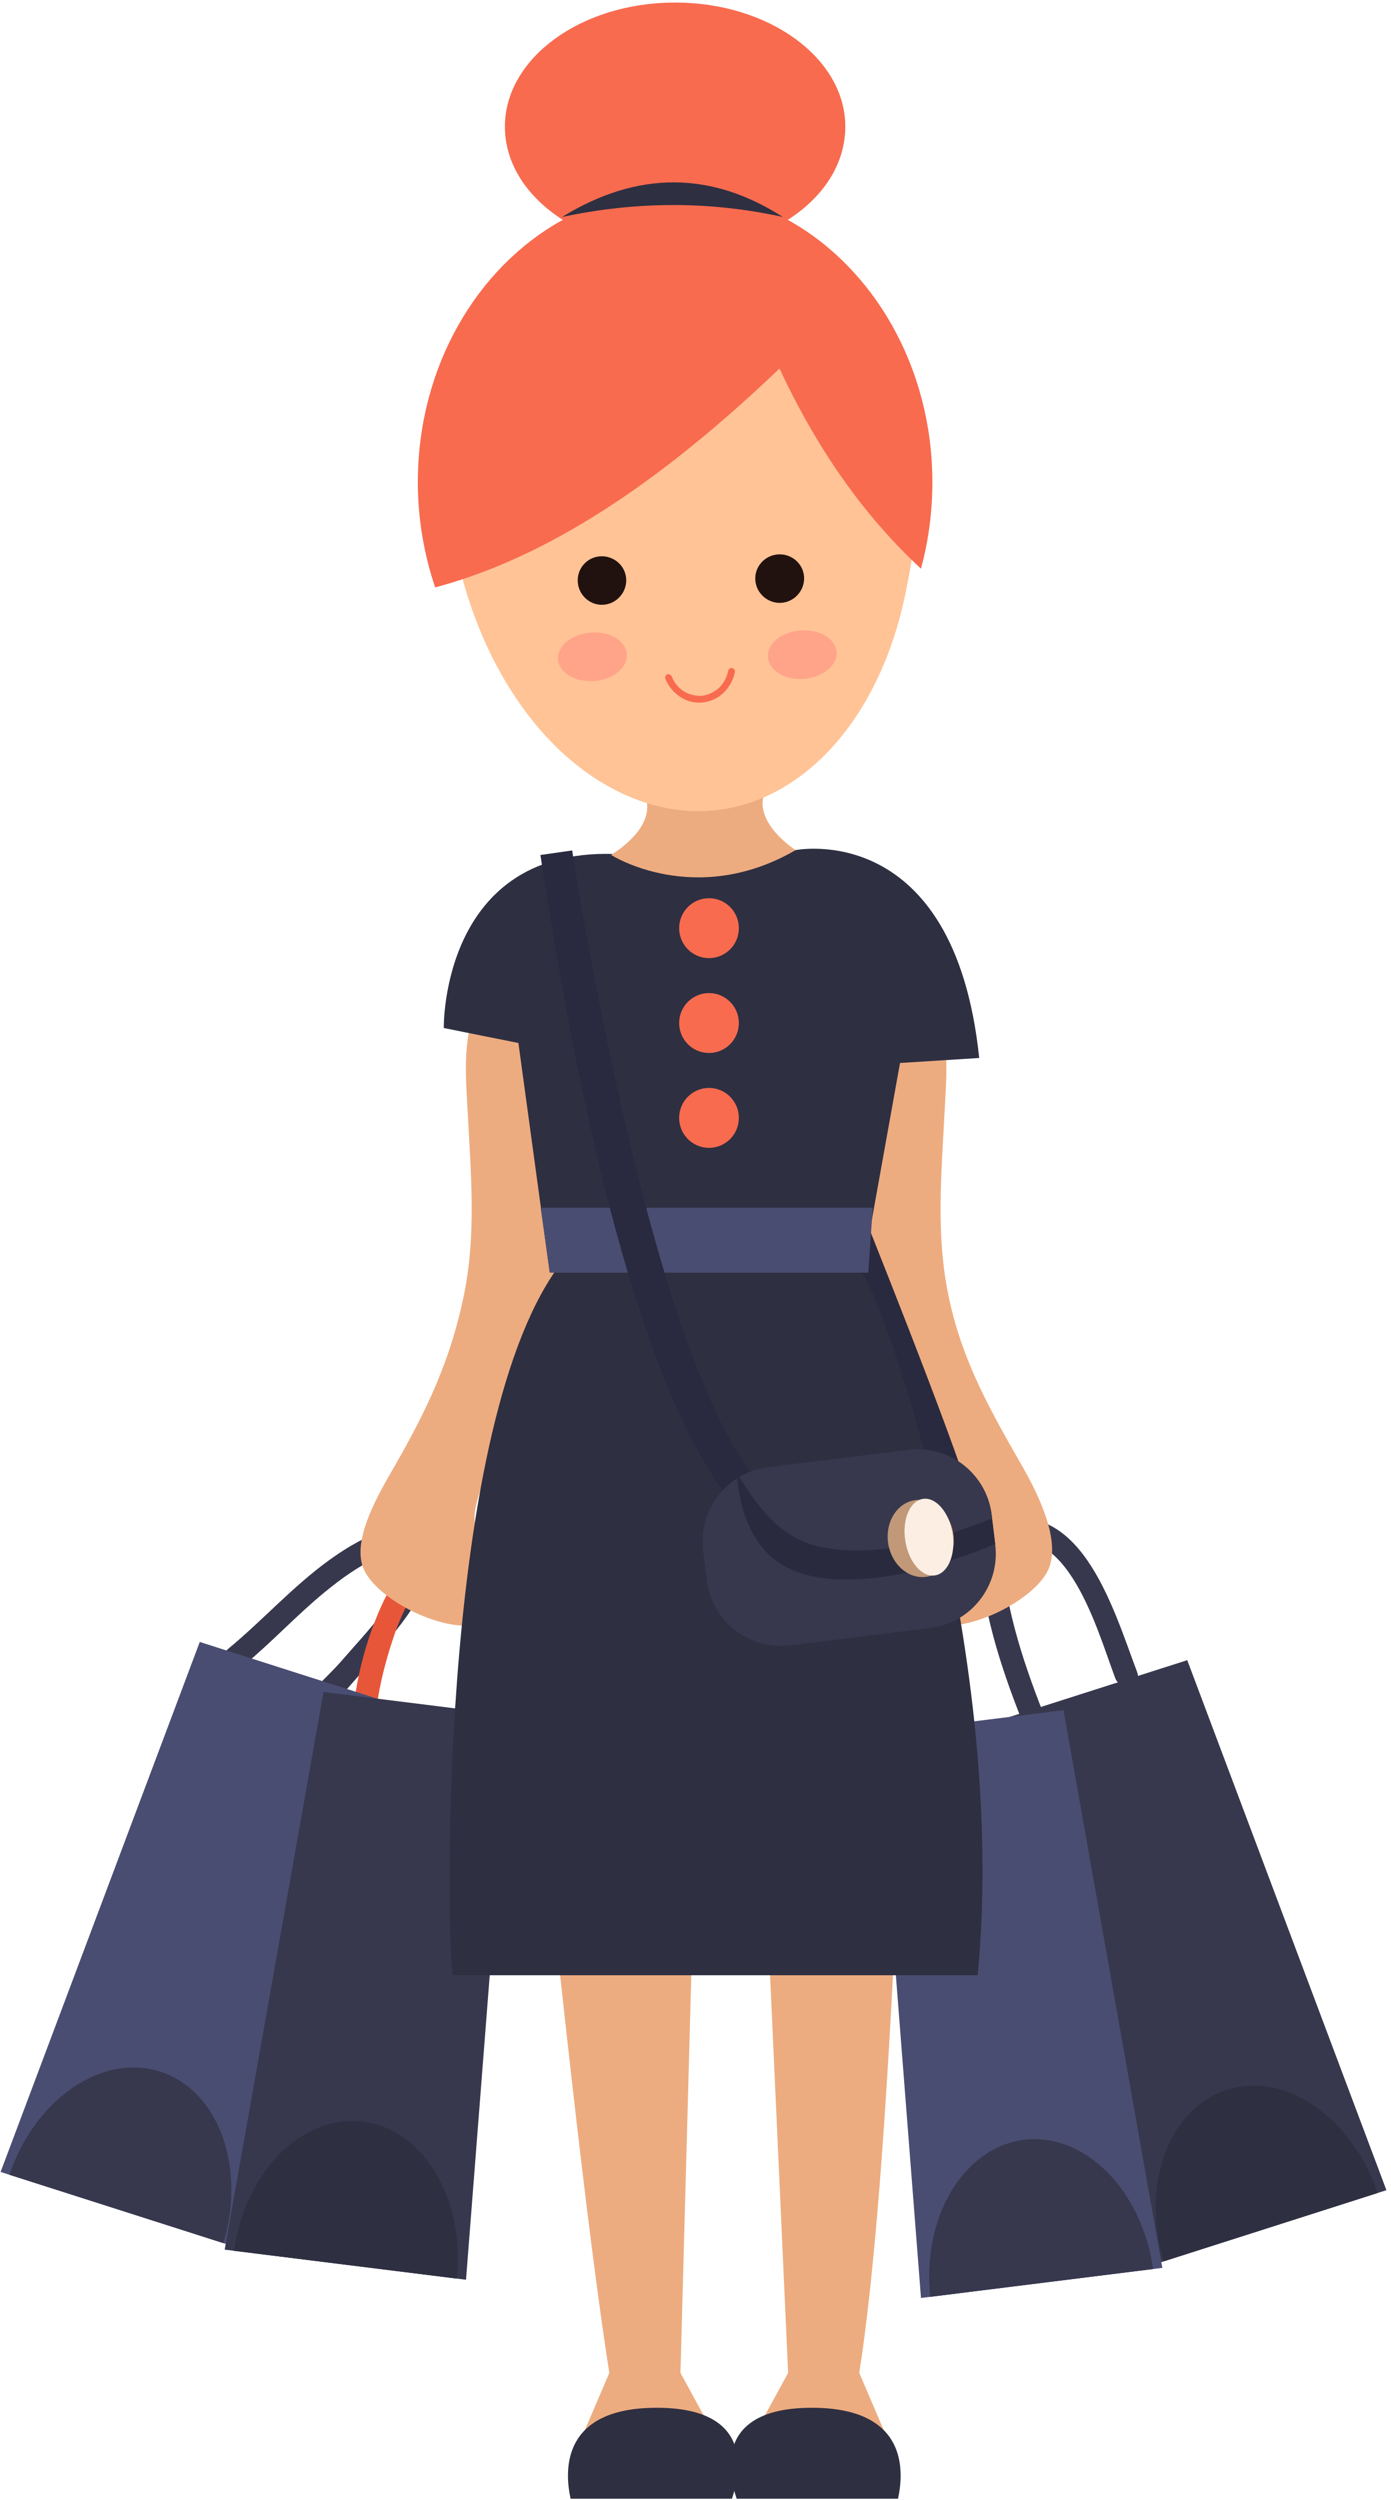 <?xml version="1.0" encoding="UTF-8"?>
<svg xmlns="http://www.w3.org/2000/svg" xmlns:xlink="http://www.w3.org/1999/xlink" width="153px" height="275px" viewBox="0 0 153 275" version="1.1">
  <!-- Generator: Sketch 42 (36781) - http://www.bohemiancoding.com/sketch -->
  <title>Group 4 Copy</title>
  <desc>Created with Sketch.</desc>
  <defs></defs>
  <g id="Page-1" stroke="none" stroke-width="1" fill="none" fill-rule="evenodd">
    <g id="01-landingspage-pt-v2@2x-copy" transform="translate(-1219, -5290)">
      <g id="Group-4-Copy" transform="translate(1219, 5290)">
        <path d="M125.079,183.916 C122.42,176.887 118.721,163.648 108.48,167.736 C98.878,171.569 100.457,184.259 103.191,192.1 C103.719,193.615 106.132,192.963 105.599,191.434 C103.357,185.004 101.362,174.78 108.373,170.555 C116.973,165.372 120.574,179.04 122.671,184.583 C123.237,186.078 125.652,185.43 125.079,183.916" id="Fill-55" fill="#37384D"></path>
        <path d="M116.588,192.937 C114.086,186.911 111.66,180.868 110.594,174.394 C110.332,172.803 107.926,173.48 108.186,175.061 C109.252,181.534 111.678,187.577 114.18,193.604 C114.789,195.072 117.207,194.429 116.588,192.937" id="Fill-56" fill="#37384D"></path>
        <polygon id="Fill-57" fill="#37384D" points="152.496 240.894 127.009 249.039 110.894 188.894 130.589 182.6"></polygon>
        <path d="M151.524,241.206 C148.706,232.876 141.362,227.809 134.956,229.856 C128.55,231.903 125.479,240.299 127.982,248.729 L151.524,241.206 Z" id="Fill-58" fill="#2E2F41"></path>
        <path d="M100.136,197.229 C100.143,197.903 99.604,198.454 98.932,198.461 C98.261,198.468 97.711,197.927 97.705,197.253 L97.464,172.856 C97.457,172.182 97.996,171.63 98.667,171.624 C99.338,171.617 99.889,172.158 99.895,172.831 L100.136,197.229 Z" id="Fill-59" fill="#BA987D"></path>
        <polygon id="Fill-60" fill="#4A4D72" points="127.848 249.44 101.303 252.752 96.467 190.66 116.979 188.101"></polygon>
        <path d="M126.835,249.567 C125.59,240.86 119.297,234.526 112.625,235.358 C105.954,236.191 101.399,243.878 102.317,252.626 L126.835,249.567 Z" id="Fill-61" fill="#37384D"></path>
        <path d="M46.889,170.126 C44.799,165.762 38.575,169.886 36.206,171.598 C32.181,174.508 28.901,178.215 25.092,181.359 C23.847,182.386 25.624,184.148 26.858,183.13 C29.892,180.626 32.575,177.709 35.617,175.201 C37.437,173.7 39.378,172.294 41.518,171.288 C42.377,170.884 44.946,170.106 44.69,171.884 C44.132,175.76 40.191,179.626 37.773,182.444 C35.776,184.772 32.971,186.987 31.39,189.631 C30.559,191.02 32.719,192.279 33.546,190.895 C34.001,190.136 35.577,188.64 36.428,187.71 C38.285,185.679 40.102,183.612 41.826,181.467 C43.834,178.969 48.624,173.748 46.889,170.126" id="Fill-62" fill="#37384D"></path>
        <path d="M50.287,170.885 C46.361,168.848 43.296,173.652 41.967,176.591 C40.021,180.898 38.776,186.019 38.712,190.764 C38.69,192.381 41.188,192.379 41.209,190.764 C41.26,186.999 42.231,183.158 43.442,179.617 C44.034,177.889 46.905,170.736 49.721,173.553 C51.925,175.758 51.187,181.198 51.041,183.96 C50.858,187.398 50.243,190.83 50.2,194.273 C50.18,195.889 52.678,195.887 52.698,194.273 C52.751,189.943 53.558,185.644 53.634,181.305 C53.692,178.011 53.717,172.667 50.287,170.885" id="Fill-63" fill="#E85639"></path>
        <polygon id="Fill-64" fill="#4A4D72" points="0.066 238.89 25.553 247.035 41.668 186.889 21.973 180.596"></polygon>
        <path d="M1.039,239.201 C3.856,230.871 11.2,225.804 17.606,227.851 C24.013,229.898 27.084,238.294 24.58,246.724 L1.039,239.201 Z" id="Fill-65" fill="#37384D"></path>
        <path d="M52.426,195.224 C52.419,195.898 52.958,196.449 53.63,196.456 C54.301,196.463 54.851,195.922 54.857,195.248 L55.098,170.851 C55.105,170.177 54.566,169.626 53.894,169.619 C53.223,169.612 52.674,170.153 52.667,170.826 L52.426,195.224 Z" id="Fill-66" fill="#BA987D"></path>
        <polygon id="Fill-67" fill="#37384D" points="24.714 247.435 51.259 250.747 56.095 188.656 35.583 186.096"></polygon>
        <path d="M25.727,247.562 C26.972,238.855 33.265,232.521 39.937,233.353 C46.609,234.186 51.163,241.873 50.245,250.621 L25.727,247.562 Z" id="Fill-68" fill="#2E2F41"></path>
        <path d="M63.025,113.633 L55.195,111.08 L52.362,111.08 C50.792,114.372 51.276,119.047 51.462,122.645 C51.81,129.396 52.386,135.898 51.005,142.552 C49.553,149.557 47.042,154.913 43.417,161.235 C41.8,164.053 38.721,169.124 39.925,172.384 C41.699,177.192 55.83,182.939 55.331,174.492 C55.092,170.443 51.354,169.888 52.368,165.555 C53.417,161.066 56.482,156.221 58.576,151.917 C61.654,145.587 63.949,138.232 65.066,131.507 C66.139,125.051 62.745,119.774 63.025,113.633" id="Fill-69" fill="#EDAC80"></path>
        <path d="M92.315,113.633 L100.144,111.08 L102.978,111.08 C104.547,114.372 104.064,119.047 103.878,122.645 C103.53,129.396 102.954,135.898 104.334,142.552 C105.787,149.557 108.797,154.913 112.422,161.235 C114.039,164.053 116.619,169.124 115.415,172.384 C113.64,177.192 99.509,182.939 100.009,174.492 C100.248,170.443 103.985,169.888 102.972,165.555 C101.922,161.066 98.857,156.221 96.764,151.917 C93.685,145.587 91.391,138.232 90.273,131.507 C89.201,125.051 92.594,119.774 92.315,113.633" id="Fill-70" fill="#EDAC80"></path>
        <path d="M94.405,132.128 C94.405,132.128 104.894,158.189 106.892,165.205 L98.401,165.706 L88.411,138.644 L94.405,132.128 Z" id="Fill-71" fill="#292A3F"></path>
        <path d="M78.847,268.317 L74.846,260.988 L76.412,203.535 L59.716,200.394 C60.063,201.79 63.89,241.094 67.02,260.988 L63.89,268.317 L78.847,268.317 Z" id="Fill-73" fill="#EDAC80"></path>
        <path d="M80.507,274.833 C81.57,271.711 82.728,264.827 72.238,264.827 C61.747,264.827 62.074,271.711 62.761,274.833 L80.507,274.833 Z" id="Fill-74" fill="#2E2F41"></path>
        <path d="M82.688,268.317 L86.688,260.988 L84.079,203.535 L99.134,200.394 C98.787,201.79 97.645,241.094 94.514,260.988 L97.645,268.317 L82.688,268.317 Z" id="Fill-75" fill="#EDAC80"></path>
        <path d="M98.775,274.833 C99.461,271.711 99.787,264.827 89.297,264.827 C78.806,264.827 79.964,271.711 81.029,274.833 L98.775,274.833 Z" id="Fill-76" fill="#2E2F41"></path>
        <path d="M94.952,139.431 L98.995,116.916 L107.705,116.367 C104.968,90.007 87.515,93.501 87.515,93.501 L69.427,94.05 C48.452,92.036 48.812,113.071 48.812,113.071 L57.022,114.718 L60.471,139.98 L61.338,139.431 C47.882,158.102 49.163,215.41 49.811,217.256 L107.54,217.256 C110.877,182.43 97.478,143.576 94.806,139.98 L94.952,139.431 Z" id="Fill-77" fill="#2E2F41"></path>
        <path d="M81.269,102.089 C81.269,103.907 79.798,105.384 77.985,105.384 C76.171,105.384 74.701,103.907 74.701,102.089 C74.701,100.269 76.171,98.793 77.985,98.793 C79.798,98.793 81.269,100.269 81.269,102.089" id="Fill-78" fill="#F86B4F"></path>
        <path d="M81.269,112.522 C81.269,114.342 79.798,115.817 77.985,115.817 C76.171,115.817 74.701,114.342 74.701,112.522 C74.701,110.702 76.171,109.227 77.985,109.227 C79.798,109.227 81.269,110.702 81.269,112.522" id="Fill-79" fill="#F86B4F"></path>
        <path d="M81.269,122.956 C81.269,124.776 79.798,126.251 77.985,126.251 C76.171,126.251 74.701,124.776 74.701,122.956 C74.701,121.136 76.171,119.661 77.985,119.661 C79.798,119.661 81.269,121.136 81.269,122.956" id="Fill-80" fill="#F86B4F"></path>
        <polygon id="Fill-81" fill="#4A4D72" points="95.999 132.841 59.471 132.841 60.47 139.98 95.499 139.98"></polygon>
        <path d="M84.553,86.346 L70.505,86.712 C70.505,86.712 73.424,90.007 67.221,94.035 C67.221,94.035 76.428,99.924 87.514,93.501 C87.514,93.501 81.998,90.007 84.553,86.346" id="Fill-82" fill="#EDAC80"></path>
        <g id="Group" transform="translate(48.867, 27.924)">
          <path d="M19.437,59.289 C5.634,52.718 -2.554,32.151 1.149,13.351 C4.853,-5.448 24.283,0.084 38.087,6.655 C51.889,13.225 54.516,18.142 50.813,36.942 C47.11,55.742 33.241,65.858 19.437,59.289 Z" id="Fill-86" fill="#FFC396"></path>
          <path d="M24.328,46.76 C24.251,46.566 24.328,46.335 24.521,46.258 C24.714,46.181 24.945,46.297 25.023,46.489 C25.292,47.184 25.755,47.724 26.334,48.11 C26.912,48.456 27.606,48.649 28.3,48.61 C28.994,48.533 29.649,48.225 30.19,47.762 C30.691,47.299 31.076,46.605 31.231,45.873 C31.269,45.641 31.462,45.525 31.655,45.564 C31.886,45.603 32.002,45.796 31.963,46.027 C31.771,46.914 31.308,47.724 30.691,48.302 C30.036,48.919 29.225,49.267 28.338,49.344 C27.491,49.421 26.642,49.189 25.948,48.726 C25.254,48.264 24.676,47.608 24.328,46.76" id="Fill-9" fill="#F86B4F"></path>
          <path d="M17.115,33.268 C18.58,33.152 19.891,34.231 20.007,35.697 C20.122,37.163 19.004,38.474 17.539,38.589 C16.074,38.705 14.801,37.587 14.686,36.121 C14.57,34.656 15.65,33.384 17.115,33.268" id="Fill-1" fill="#21120F"></path>
          <path d="M36.681,33.056 C38.146,32.94 39.457,34.02 39.573,35.485 C39.688,36.951 38.57,38.263 37.105,38.378 C35.64,38.494 34.329,37.376 34.213,35.91 C34.097,34.444 35.216,33.172 36.681,33.056" id="Fill-3" fill="#21120F"></path>
          <path d="M16.101,41.66 C18.183,41.467 19.957,42.547 20.073,44.012 C20.188,45.478 18.608,46.827 16.525,46.982 C14.443,47.136 12.63,46.095 12.515,44.629 C12.399,43.125 14.018,41.814 16.101,41.66" id="Fill-5" fill="#FF5A6C" opacity="0.3"></path>
          <path d="M39.148,41.426 C41.23,41.233 43.043,42.313 43.158,43.779 C43.274,45.245 41.655,46.556 39.572,46.748 C37.49,46.902 35.716,45.861 35.6,44.357 C35.485,42.892 37.065,41.581 39.148,41.426" id="Fill-7" fill="#FF5A6C" opacity="0.3"></path>
        </g>
        <path d="M88.911,166.208 C73.926,166.208 62.937,93.539 62.937,93.539 L59.441,94.04 C72.428,179.739 89.91,169.716 89.91,169.716 L88.911,166.208 Z" id="Fill-102" fill="#292A3F"></path>
        <path d="M109.47,169.887 C110.024,174.395 106.831,178.5 102.338,179.056 L86.881,180.968 C82.388,181.523 78.297,178.319 77.743,173.812 L77.342,170.546 C76.788,166.039 79.981,161.934 84.474,161.378 L99.931,159.466 C104.424,158.911 108.515,162.114 109.069,166.622 L109.47,169.887 Z" id="Fill-103" fill="#37384D"></path>
        <path d="M84.445,170.865 C86.527,172.954 89.548,173.657 92.403,173.727 C98.212,173.87 104.02,172.049 109.463,169.824 L109.069,166.622 C108.515,162.114 104.424,158.911 99.931,159.466 L84.474,161.378 C83.221,161.533 82.075,161.972 81.078,162.61 C81.407,165.648 82.291,168.706 84.445,170.865" id="Fill-104" fill="#292A3E"></path>
        <path d="M90.67,170.225 C96.915,171.333 103.192,169.322 109.117,167.013 L109.069,166.622 C108.515,162.114 104.424,158.91 99.931,159.466 L84.474,161.378 C83.323,161.52 82.26,161.898 81.32,162.454 C83.579,166.049 86.016,169.399 90.67,170.225" id="Fill-105" fill="#37384D"></path>
        <path d="M104.849,168.639 C105.22,170.962 103.92,173.103 101.945,173.421 C99.971,173.738 98.069,172.113 97.698,169.79 C97.326,167.467 98.626,165.326 100.601,165.009 C102.576,164.691 104.477,166.316 104.849,168.639" id="Fill-106" fill="#C19978"></path>
        <path d="M104.773,168.651 C105.144,170.975 104.282,173.045 102.847,173.275 C101.412,173.506 99.948,171.811 99.577,169.488 C99.205,167.164 100.068,165.094 101.503,164.863 C102.937,164.632 104.401,166.328 104.773,168.651" id="Fill-107" fill="#FCEEE3"></path>
        <g id="Group-2" transform="translate(45.958, 0)">
          <path d="M28.297,0.279 C38.656,0.279 47.019,6.416 47.019,13.926 C47.019,18.046 44.591,21.694 40.691,24.183 C50.096,29.376 56.596,40.363 56.596,53.024 C56.596,56.329 56.163,59.547 55.339,62.551 C49.576,57.185 44.288,50.19 39.781,40.534 C24.657,54.998 12.48,61.778 1.906,64.61 C0.693,61.007 0,57.1 0,53.024 C0,40.363 6.5,29.376 15.947,24.183 C12.047,21.694 9.577,18.046 9.577,13.926 C9.577,6.416 17.94,0.279 28.297,0.279" id="Fill-23" fill="#F86B4F"></path>
          <path d="M15.869,23.864 C23.724,22.199 31.788,22.033 40.147,23.864 C32.291,18.832 24.186,18.748 15.869,23.864" id="Fill-26" fill="#2E2F41"></path>
        </g>
      </g>
    </g>
  </g>
</svg>
